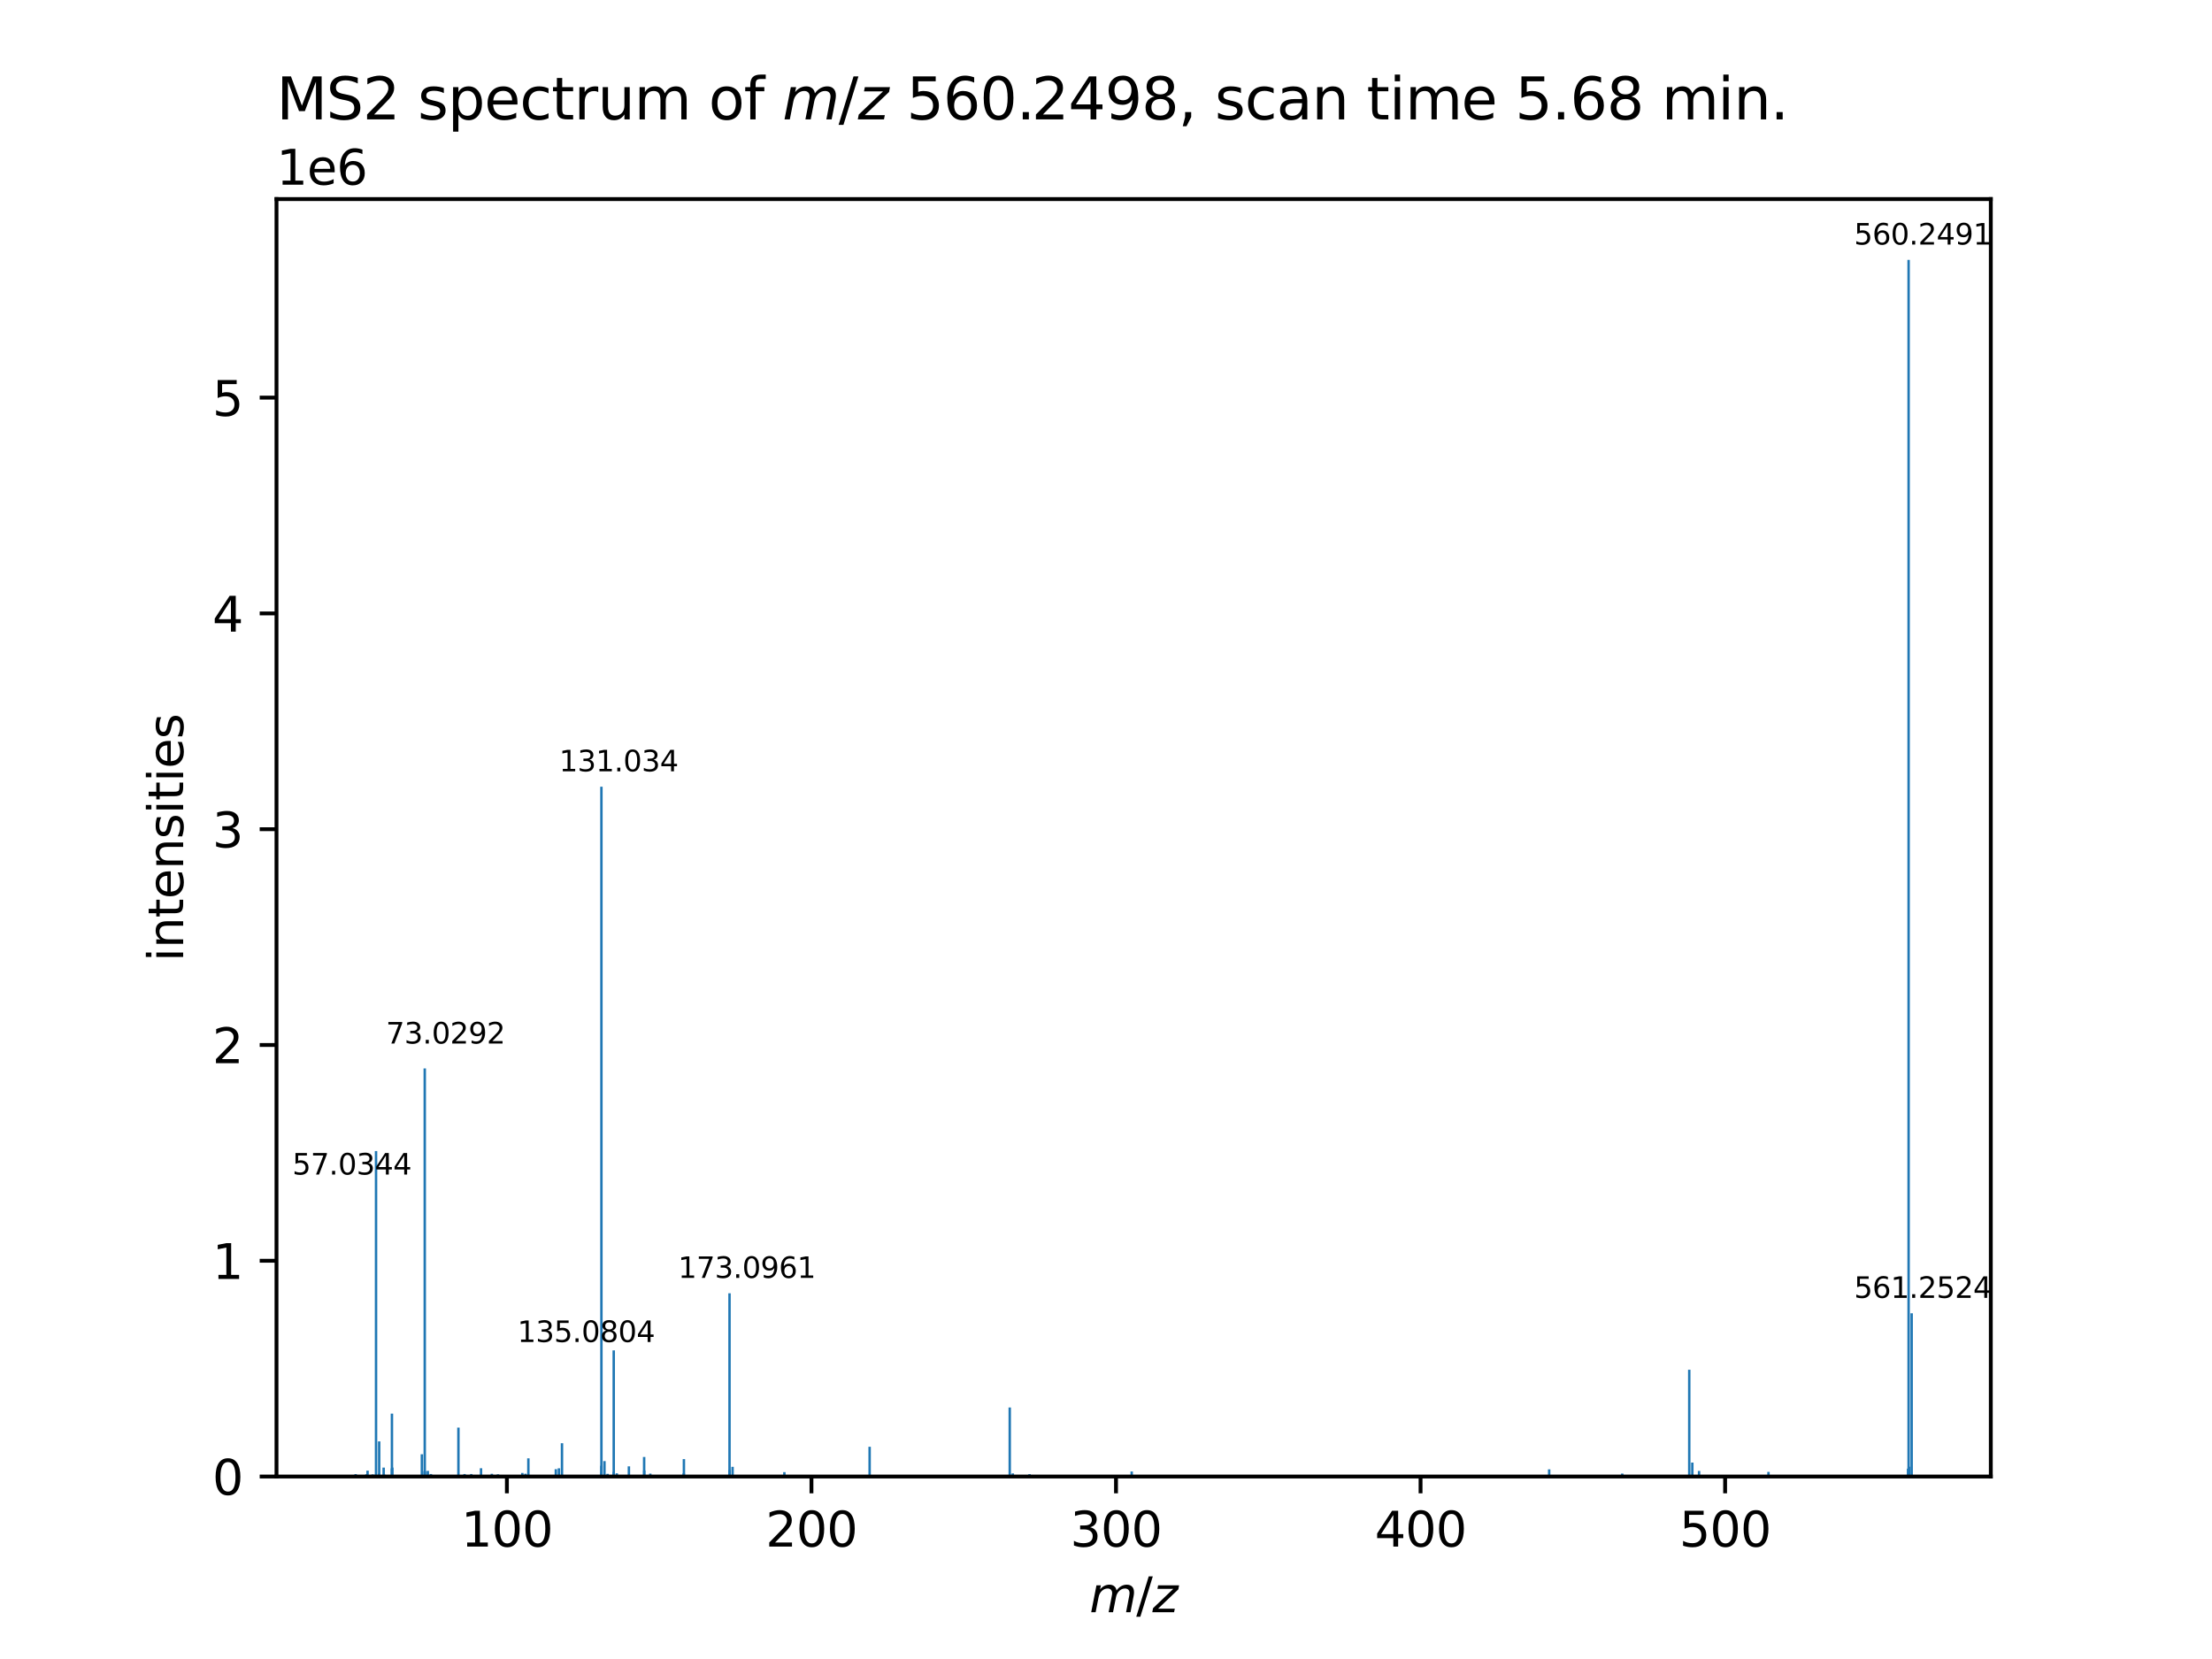 <?xml version="1.0" encoding="utf-8" standalone="no"?>
<!DOCTYPE svg PUBLIC "-//W3C//DTD SVG 1.1//EN"
  "http://www.w3.org/Graphics/SVG/1.1/DTD/svg11.dtd">
<svg xmlns:xlink="http://www.w3.org/1999/xlink" width="460.8pt" height="345.6pt" viewBox="0 0 460.8 345.6" xmlns="http://www.w3.org/2000/svg" version="1.1">
 <defs>
  <style type="text/css">*{stroke-linejoin: round; stroke-linecap: butt}</style>
 </defs>
 <g id="figure_1">
  <g id="patch_1">
   <path d="M 0 345.6 
L 460.8 345.6 
L 460.8 0 
L 0 0 
z
" style="fill: #ffffff"/>
  </g>
  <g id="axes_1">
   <g id="patch_2">
    <path d="M 57.6 307.584 
L 414.72 307.584 
L 414.72 41.472 
L 57.6 41.472 
z
" style="fill: #ffffff"/>
   </g>
   <g id="patch_3">
    <path d="M 73.833 307.584 
L 74.34 307.584 
L 74.34 307.081 
L 73.833 307.081 
z
" clip-path="url(#p6b75720b52)" style="fill: #1f77b4"/>
   </g>
   <g id="patch_4">
    <path d="M 76.095 307.584 
L 76.602 307.584 
L 76.602 307.111 
L 76.095 307.111 
z
" clip-path="url(#p6b75720b52)" style="fill: #1f77b4"/>
   </g>
   <g id="patch_5">
    <path d="M 76.316 307.584 
L 76.823 307.584 
L 76.823 306.367 
L 76.316 306.367 
z
" clip-path="url(#p6b75720b52)" style="fill: #1f77b4"/>
   </g>
   <g id="patch_6">
    <path d="M 77.378 307.584 
L 77.885 307.584 
L 77.885 307.146 
L 77.378 307.146 
z
" clip-path="url(#p6b75720b52)" style="fill: #1f77b4"/>
   </g>
   <g id="patch_7">
    <path d="M 78.06 307.584 
L 78.567 307.584 
L 78.567 307.176 
L 78.06 307.176 
z
" clip-path="url(#p6b75720b52)" style="fill: #1f77b4"/>
   </g>
   <g id="patch_8">
    <path d="M 78.084 307.584 
L 78.592 307.584 
L 78.592 239.782 
L 78.084 239.782 
z
" clip-path="url(#p6b75720b52)" style="fill: #1f77b4"/>
   </g>
   <g id="patch_9">
    <path d="M 78.721 307.584 
L 79.228 307.584 
L 79.228 306.986 
L 78.721 306.986 
z
" clip-path="url(#p6b75720b52)" style="fill: #1f77b4"/>
   </g>
   <g id="patch_10">
    <path d="M 78.739 307.584 
L 79.246 307.584 
L 79.246 300.264 
L 78.739 300.264 
z
" clip-path="url(#p6b75720b52)" style="fill: #1f77b4"/>
   </g>
   <g id="patch_11">
    <path d="M 79.668 307.584 
L 80.175 307.584 
L 80.175 305.722 
L 79.668 305.722 
z
" clip-path="url(#p6b75720b52)" style="fill: #1f77b4"/>
   </g>
   <g id="patch_12">
    <path d="M 79.76 307.584 
L 80.267 307.584 
L 80.267 307.16 
L 79.76 307.16 
z
" clip-path="url(#p6b75720b52)" style="fill: #1f77b4"/>
   </g>
   <g id="patch_13">
    <path d="M 81.391 307.584 
L 81.898 307.584 
L 81.898 305.895 
L 81.391 305.895 
z
" clip-path="url(#p6b75720b52)" style="fill: #1f77b4"/>
   </g>
   <g id="patch_14">
    <path d="M 81.393 307.584 
L 81.9 307.584 
L 81.9 294.486 
L 81.393 294.486 
z
" clip-path="url(#p6b75720b52)" style="fill: #1f77b4"/>
   </g>
   <g id="patch_15">
    <path d="M 81.464 307.584 
L 81.971 307.584 
L 81.971 305.712 
L 81.464 305.712 
z
" clip-path="url(#p6b75720b52)" style="fill: #1f77b4"/>
   </g>
   <g id="patch_16">
    <path d="M 87.631 307.584 
L 88.138 307.584 
L 88.138 302.952 
L 87.631 302.952 
z
" clip-path="url(#p6b75720b52)" style="fill: #1f77b4"/>
   </g>
   <g id="patch_17">
    <path d="M 88.229 307.584 
L 88.737 307.584 
L 88.737 306.547 
L 88.229 306.547 
z
" clip-path="url(#p6b75720b52)" style="fill: #1f77b4"/>
   </g>
   <g id="patch_18">
    <path d="M 88.23 307.584 
L 88.737 307.584 
L 88.737 306.431 
L 88.23 306.431 
z
" clip-path="url(#p6b75720b52)" style="fill: #1f77b4"/>
   </g>
   <g id="patch_19">
    <path d="M 88.232 307.584 
L 88.739 307.584 
L 88.739 222.568 
L 88.232 222.568 
z
" clip-path="url(#p6b75720b52)" style="fill: #1f77b4"/>
   </g>
   <g id="patch_20">
    <path d="M 88.868 307.584 
L 89.376 307.584 
L 89.376 306.415 
L 88.868 306.415 
z
" clip-path="url(#p6b75720b52)" style="fill: #1f77b4"/>
   </g>
   <g id="patch_21">
    <path d="M 89.511 307.584 
L 90.018 307.584 
L 90.018 307.059 
L 89.511 307.059 
z
" clip-path="url(#p6b75720b52)" style="fill: #1f77b4"/>
   </g>
   <g id="patch_22">
    <path d="M 95.244 307.584 
L 95.751 307.584 
L 95.751 297.396 
L 95.244 297.396 
z
" clip-path="url(#p6b75720b52)" style="fill: #1f77b4"/>
   </g>
   <g id="patch_23">
    <path d="M 96.523 307.584 
L 97.03 307.584 
L 97.03 307.063 
L 96.523 307.063 
z
" clip-path="url(#p6b75720b52)" style="fill: #1f77b4"/>
   </g>
   <g id="patch_24">
    <path d="M 97.917 307.584 
L 98.424 307.584 
L 98.424 307.063 
L 97.917 307.063 
z
" clip-path="url(#p6b75720b52)" style="fill: #1f77b4"/>
   </g>
   <g id="patch_25">
    <path d="M 99.951 307.584 
L 100.458 307.584 
L 100.458 305.855 
L 99.951 305.855 
z
" clip-path="url(#p6b75720b52)" style="fill: #1f77b4"/>
   </g>
   <g id="patch_26">
    <path d="M 102.203 307.584 
L 102.71 307.584 
L 102.71 307.02 
L 102.203 307.02 
z
" clip-path="url(#p6b75720b52)" style="fill: #1f77b4"/>
   </g>
   <g id="patch_27">
    <path d="M 103.479 307.584 
L 103.987 307.584 
L 103.987 307.122 
L 103.479 307.122 
z
" clip-path="url(#p6b75720b52)" style="fill: #1f77b4"/>
   </g>
   <g id="patch_28">
    <path d="M 108.56 307.584 
L 109.067 307.584 
L 109.067 306.846 
L 108.56 306.846 
z
" clip-path="url(#p6b75720b52)" style="fill: #1f77b4"/>
   </g>
   <g id="patch_29">
    <path d="M 109.207 307.584 
L 109.715 307.584 
L 109.715 307.003 
L 109.207 307.003 
z
" clip-path="url(#p6b75720b52)" style="fill: #1f77b4"/>
   </g>
   <g id="patch_30">
    <path d="M 109.816 307.584 
L 110.323 307.584 
L 110.323 303.801 
L 109.816 303.801 
z
" clip-path="url(#p6b75720b52)" style="fill: #1f77b4"/>
   </g>
   <g id="patch_31">
    <path d="M 115.539 307.584 
L 116.047 307.584 
L 116.047 306.053 
L 115.539 306.053 
z
" clip-path="url(#p6b75720b52)" style="fill: #1f77b4"/>
   </g>
   <g id="patch_32">
    <path d="M 116.173 307.584 
L 116.681 307.584 
L 116.681 305.87 
L 116.173 305.87 
z
" clip-path="url(#p6b75720b52)" style="fill: #1f77b4"/>
   </g>
   <g id="patch_33">
    <path d="M 116.818 307.584 
L 117.325 307.584 
L 117.325 300.65 
L 116.818 300.65 
z
" clip-path="url(#p6b75720b52)" style="fill: #1f77b4"/>
   </g>
   <g id="patch_34">
    <path d="M 125.02 307.584 
L 125.527 307.584 
L 125.527 306.801 
L 125.02 306.801 
z
" clip-path="url(#p6b75720b52)" style="fill: #1f77b4"/>
   </g>
   <g id="patch_35">
    <path d="M 125.027 307.584 
L 125.535 307.584 
L 125.535 305.346 
L 125.027 305.346 
z
" clip-path="url(#p6b75720b52)" style="fill: #1f77b4"/>
   </g>
   <g id="patch_36">
    <path d="M 125.032 307.584 
L 125.54 307.584 
L 125.54 163.883 
L 125.032 163.883 
z
" clip-path="url(#p6b75720b52)" style="fill: #1f77b4"/>
   </g>
   <g id="patch_37">
    <path d="M 125.669 307.584 
L 126.176 307.584 
L 126.176 304.368 
L 125.669 304.368 
z
" clip-path="url(#p6b75720b52)" style="fill: #1f77b4"/>
   </g>
   <g id="patch_38">
    <path d="M 126.32 307.584 
L 126.828 307.584 
L 126.828 307.032 
L 126.32 307.032 
z
" clip-path="url(#p6b75720b52)" style="fill: #1f77b4"/>
   </g>
   <g id="patch_39">
    <path d="M 127.593 307.584 
L 128.1 307.584 
L 128.1 306.634 
L 127.593 306.634 
z
" clip-path="url(#p6b75720b52)" style="fill: #1f77b4"/>
   </g>
   <g id="patch_40">
    <path d="M 127.6 307.584 
L 128.107 307.584 
L 128.107 281.314 
L 127.6 281.314 
z
" clip-path="url(#p6b75720b52)" style="fill: #1f77b4"/>
   </g>
   <g id="patch_41">
    <path d="M 127.606 307.584 
L 128.114 307.584 
L 128.114 307.033 
L 127.606 307.033 
z
" clip-path="url(#p6b75720b52)" style="fill: #1f77b4"/>
   </g>
   <g id="patch_42">
    <path d="M 128.236 307.584 
L 128.744 307.584 
L 128.744 306.923 
L 128.236 306.923 
z
" clip-path="url(#p6b75720b52)" style="fill: #1f77b4"/>
   </g>
   <g id="patch_43">
    <path d="M 130.758 307.584 
L 131.266 307.584 
L 131.266 305.47 
L 130.758 305.47 
z
" clip-path="url(#p6b75720b52)" style="fill: #1f77b4"/>
   </g>
   <g id="patch_44">
    <path d="M 133.934 307.584 
L 134.442 307.584 
L 134.442 303.513 
L 133.934 303.513 
z
" clip-path="url(#p6b75720b52)" style="fill: #1f77b4"/>
   </g>
   <g id="patch_45">
    <path d="M 133.957 307.584 
L 134.465 307.584 
L 134.465 306.324 
L 133.957 306.324 
z
" clip-path="url(#p6b75720b52)" style="fill: #1f77b4"/>
   </g>
   <g id="patch_46">
    <path d="M 135.213 307.584 
L 135.72 307.584 
L 135.72 306.979 
L 135.213 306.979 
z
" clip-path="url(#p6b75720b52)" style="fill: #1f77b4"/>
   </g>
   <g id="patch_47">
    <path d="M 142.186 307.584 
L 142.694 307.584 
L 142.694 306.902 
L 142.186 306.902 
z
" clip-path="url(#p6b75720b52)" style="fill: #1f77b4"/>
   </g>
   <g id="patch_48">
    <path d="M 142.215 307.584 
L 142.723 307.584 
L 142.723 303.953 
L 142.215 303.953 
z
" clip-path="url(#p6b75720b52)" style="fill: #1f77b4"/>
   </g>
   <g id="patch_49">
    <path d="M 151.708 307.584 
L 152.216 307.584 
L 152.216 306.245 
L 151.708 306.245 
z
" clip-path="url(#p6b75720b52)" style="fill: #1f77b4"/>
   </g>
   <g id="patch_50">
    <path d="M 151.718 307.584 
L 152.226 307.584 
L 152.226 269.415 
L 151.718 269.415 
z
" clip-path="url(#p6b75720b52)" style="fill: #1f77b4"/>
   </g>
   <g id="patch_51">
    <path d="M 151.728 307.584 
L 152.236 307.584 
L 152.236 306.456 
L 151.728 306.456 
z
" clip-path="url(#p6b75720b52)" style="fill: #1f77b4"/>
   </g>
   <g id="patch_52">
    <path d="M 152.355 307.584 
L 152.862 307.584 
L 152.862 305.567 
L 152.355 305.567 
z
" clip-path="url(#p6b75720b52)" style="fill: #1f77b4"/>
   </g>
   <g id="patch_53">
    <path d="M 163.145 307.584 
L 163.653 307.584 
L 163.653 306.676 
L 163.145 306.676 
z
" clip-path="url(#p6b75720b52)" style="fill: #1f77b4"/>
   </g>
   <g id="patch_54">
    <path d="M 180.906 307.584 
L 181.413 307.584 
L 181.413 301.392 
L 180.906 301.392 
z
" clip-path="url(#p6b75720b52)" style="fill: #1f77b4"/>
   </g>
   <g id="patch_55">
    <path d="M 210.076 307.584 
L 210.583 307.584 
L 210.583 307.22 
L 210.076 307.22 
z
" clip-path="url(#p6b75720b52)" style="fill: #1f77b4"/>
   </g>
   <g id="patch_56">
    <path d="M 210.093 307.584 
L 210.601 307.584 
L 210.601 293.208 
L 210.093 293.208 
z
" clip-path="url(#p6b75720b52)" style="fill: #1f77b4"/>
   </g>
   <g id="patch_57">
    <path d="M 210.73 307.584 
L 211.238 307.584 
L 211.238 306.927 
L 210.73 306.927 
z
" clip-path="url(#p6b75720b52)" style="fill: #1f77b4"/>
   </g>
   <g id="patch_58">
    <path d="M 214.218 307.584 
L 214.726 307.584 
L 214.726 307.09 
L 214.218 307.09 
z
" clip-path="url(#p6b75720b52)" style="fill: #1f77b4"/>
   </g>
   <g id="patch_59">
    <path d="M 235.501 307.584 
L 236.009 307.584 
L 236.009 306.539 
L 235.501 306.539 
z
" clip-path="url(#p6b75720b52)" style="fill: #1f77b4"/>
   </g>
   <g id="patch_60">
    <path d="M 322.465 307.584 
L 322.972 307.584 
L 322.972 306.097 
L 322.465 306.097 
z
" clip-path="url(#p6b75720b52)" style="fill: #1f77b4"/>
   </g>
   <g id="patch_61">
    <path d="M 337.692 307.584 
L 338.2 307.584 
L 338.2 306.964 
L 337.692 306.964 
z
" clip-path="url(#p6b75720b52)" style="fill: #1f77b4"/>
   </g>
   <g id="patch_62">
    <path d="M 351.65 307.584 
L 352.158 307.584 
L 352.158 285.335 
L 351.65 285.335 
z
" clip-path="url(#p6b75720b52)" style="fill: #1f77b4"/>
   </g>
   <g id="patch_63">
    <path d="M 352.287 307.584 
L 352.794 307.584 
L 352.794 304.687 
L 352.287 304.687 
z
" clip-path="url(#p6b75720b52)" style="fill: #1f77b4"/>
   </g>
   <g id="patch_64">
    <path d="M 353.691 307.584 
L 354.199 307.584 
L 354.199 306.428 
L 353.691 306.428 
z
" clip-path="url(#p6b75720b52)" style="fill: #1f77b4"/>
   </g>
   <g id="patch_65">
    <path d="M 368.154 307.584 
L 368.662 307.584 
L 368.662 306.623 
L 368.154 306.623 
z
" clip-path="url(#p6b75720b52)" style="fill: #1f77b4"/>
   </g>
   <g id="patch_66">
    <path d="M 397.228 307.584 
L 397.736 307.584 
L 397.736 305.95 
L 397.228 305.95 
z
" clip-path="url(#p6b75720b52)" style="fill: #1f77b4"/>
   </g>
   <g id="patch_67">
    <path d="M 397.343 307.584 
L 397.851 307.584 
L 397.851 54.144 
L 397.343 54.144 
z
" clip-path="url(#p6b75720b52)" style="fill: #1f77b4"/>
   </g>
   <g id="patch_68">
    <path d="M 397.458 307.584 
L 397.965 307.584 
L 397.965 305.537 
L 397.458 305.537 
z
" clip-path="url(#p6b75720b52)" style="fill: #1f77b4"/>
   </g>
   <g id="patch_69">
    <path d="M 397.98 307.584 
L 398.487 307.584 
L 398.487 273.574 
L 397.98 273.574 
z
" clip-path="url(#p6b75720b52)" style="fill: #1f77b4"/>
   </g>
   <g id="matplotlib.axis_1">
    <g id="xtick_1">
     <g id="line2d_1">
      <defs>
       <path id="me44ce294c4" d="M 0 0 
L 0 3.5 
" style="stroke: #000000; stroke-width: 0.8"/>
      </defs>
      <g>
       <use xlink:href="#me44ce294c4" x="105.597" y="307.584" style="stroke: #000000; stroke-width: 0.8"/>
      </g>
     </g>
     <g id="text_1">
      <!-- 100 -->
      <g transform="translate(96.053 322.182) scale(0.1 -0.1)">
       <defs>
        <path id="DejaVuSans-31" d="M 794 531 
L 1825 531 
L 1825 4091 
L 703 3866 
L 703 4441 
L 1819 4666 
L 2450 4666 
L 2450 531 
L 3481 531 
L 3481 0 
L 794 0 
L 794 531 
z
" transform="scale(0.016)"/>
        <path id="DejaVuSans-30" d="M 2034 4250 
Q 1547 4250 1301 3770 
Q 1056 3291 1056 2328 
Q 1056 1369 1301 889 
Q 1547 409 2034 409 
Q 2525 409 2770 889 
Q 3016 1369 3016 2328 
Q 3016 3291 2770 3770 
Q 2525 4250 2034 4250 
z
M 2034 4750 
Q 2819 4750 3233 4129 
Q 3647 3509 3647 2328 
Q 3647 1150 3233 529 
Q 2819 -91 2034 -91 
Q 1250 -91 836 529 
Q 422 1150 422 2328 
Q 422 3509 836 4129 
Q 1250 4750 2034 4750 
z
" transform="scale(0.016)"/>
       </defs>
       <use xlink:href="#DejaVuSans-31"/>
       <use xlink:href="#DejaVuSans-30" x="63.623"/>
       <use xlink:href="#DejaVuSans-30" x="127.246"/>
      </g>
     </g>
    </g>
    <g id="xtick_2">
     <g id="line2d_2">
      <g>
       <use xlink:href="#me44ce294c4" x="169.041" y="307.584" style="stroke: #000000; stroke-width: 0.8"/>
      </g>
     </g>
     <g id="text_2">
      <!-- 200 -->
      <g transform="translate(159.497 322.182) scale(0.1 -0.1)">
       <defs>
        <path id="DejaVuSans-32" d="M 1228 531 
L 3431 531 
L 3431 0 
L 469 0 
L 469 531 
Q 828 903 1448 1529 
Q 2069 2156 2228 2338 
Q 2531 2678 2651 2914 
Q 2772 3150 2772 3378 
Q 2772 3750 2511 3984 
Q 2250 4219 1831 4219 
Q 1534 4219 1204 4116 
Q 875 4013 500 3803 
L 500 4441 
Q 881 4594 1212 4672 
Q 1544 4750 1819 4750 
Q 2544 4750 2975 4387 
Q 3406 4025 3406 3419 
Q 3406 3131 3298 2873 
Q 3191 2616 2906 2266 
Q 2828 2175 2409 1742 
Q 1991 1309 1228 531 
z
" transform="scale(0.016)"/>
       </defs>
       <use xlink:href="#DejaVuSans-32"/>
       <use xlink:href="#DejaVuSans-30" x="63.623"/>
       <use xlink:href="#DejaVuSans-30" x="127.246"/>
      </g>
     </g>
    </g>
    <g id="xtick_3">
     <g id="line2d_3">
      <g>
       <use xlink:href="#me44ce294c4" x="232.485" y="307.584" style="stroke: #000000; stroke-width: 0.8"/>
      </g>
     </g>
     <g id="text_3">
      <!-- 300 -->
      <g transform="translate(222.941 322.182) scale(0.1 -0.1)">
       <defs>
        <path id="DejaVuSans-33" d="M 2597 2516 
Q 3050 2419 3304 2112 
Q 3559 1806 3559 1356 
Q 3559 666 3084 287 
Q 2609 -91 1734 -91 
Q 1441 -91 1130 -33 
Q 819 25 488 141 
L 488 750 
Q 750 597 1062 519 
Q 1375 441 1716 441 
Q 2309 441 2620 675 
Q 2931 909 2931 1356 
Q 2931 1769 2642 2001 
Q 2353 2234 1838 2234 
L 1294 2234 
L 1294 2753 
L 1863 2753 
Q 2328 2753 2575 2939 
Q 2822 3125 2822 3475 
Q 2822 3834 2567 4026 
Q 2313 4219 1838 4219 
Q 1578 4219 1281 4162 
Q 984 4106 628 3988 
L 628 4550 
Q 988 4650 1302 4700 
Q 1616 4750 1894 4750 
Q 2613 4750 3031 4423 
Q 3450 4097 3450 3541 
Q 3450 3153 3228 2886 
Q 3006 2619 2597 2516 
z
" transform="scale(0.016)"/>
       </defs>
       <use xlink:href="#DejaVuSans-33"/>
       <use xlink:href="#DejaVuSans-30" x="63.623"/>
       <use xlink:href="#DejaVuSans-30" x="127.246"/>
      </g>
     </g>
    </g>
    <g id="xtick_4">
     <g id="line2d_4">
      <g>
       <use xlink:href="#me44ce294c4" x="295.929" y="307.584" style="stroke: #000000; stroke-width: 0.8"/>
      </g>
     </g>
     <g id="text_4">
      <!-- 400 -->
      <g transform="translate(286.385 322.182) scale(0.1 -0.1)">
       <defs>
        <path id="DejaVuSans-34" d="M 2419 4116 
L 825 1625 
L 2419 1625 
L 2419 4116 
z
M 2253 4666 
L 3047 4666 
L 3047 1625 
L 3713 1625 
L 3713 1100 
L 3047 1100 
L 3047 0 
L 2419 0 
L 2419 1100 
L 313 1100 
L 313 1709 
L 2253 4666 
z
" transform="scale(0.016)"/>
       </defs>
       <use xlink:href="#DejaVuSans-34"/>
       <use xlink:href="#DejaVuSans-30" x="63.623"/>
       <use xlink:href="#DejaVuSans-30" x="127.246"/>
      </g>
     </g>
    </g>
    <g id="xtick_5">
     <g id="line2d_5">
      <g>
       <use xlink:href="#me44ce294c4" x="359.373" y="307.584" style="stroke: #000000; stroke-width: 0.8"/>
      </g>
     </g>
     <g id="text_5">
      <!-- 500 -->
      <g transform="translate(349.829 322.182) scale(0.1 -0.1)">
       <defs>
        <path id="DejaVuSans-35" d="M 691 4666 
L 3169 4666 
L 3169 4134 
L 1269 4134 
L 1269 2991 
Q 1406 3038 1543 3061 
Q 1681 3084 1819 3084 
Q 2600 3084 3056 2656 
Q 3513 2228 3513 1497 
Q 3513 744 3044 326 
Q 2575 -91 1722 -91 
Q 1428 -91 1123 -41 
Q 819 9 494 109 
L 494 744 
Q 775 591 1075 516 
Q 1375 441 1709 441 
Q 2250 441 2565 725 
Q 2881 1009 2881 1497 
Q 2881 1984 2565 2268 
Q 2250 2553 1709 2553 
Q 1456 2553 1204 2497 
Q 953 2441 691 2322 
L 691 4666 
z
" transform="scale(0.016)"/>
       </defs>
       <use xlink:href="#DejaVuSans-35"/>
       <use xlink:href="#DejaVuSans-30" x="63.623"/>
       <use xlink:href="#DejaVuSans-30" x="127.246"/>
      </g>
     </g>
    </g>
    <g id="text_6">
     <!-- ${m/z}$ -->
     <g transform="translate(226.96 335.861) scale(0.1 -0.1)">
      <defs>
       <path id="DejaVuSans-Oblique-6d" d="M 5747 2113 
L 5338 0 
L 4763 0 
L 5166 2094 
Q 5191 2228 5203 2325 
Q 5216 2422 5216 2491 
Q 5216 2772 5059 2928 
Q 4903 3084 4622 3084 
Q 4203 3084 3875 2770 
Q 3547 2456 3450 1953 
L 3066 0 
L 2491 0 
L 2900 2094 
Q 2925 2209 2937 2307 
Q 2950 2406 2950 2484 
Q 2950 2769 2794 2926 
Q 2638 3084 2363 3084 
Q 1938 3084 1609 2770 
Q 1281 2456 1184 1953 
L 800 0 
L 225 0 
L 909 3500 
L 1484 3500 
L 1375 2956 
Q 1609 3263 1923 3423 
Q 2238 3584 2597 3584 
Q 2978 3584 3223 3384 
Q 3469 3184 3519 2828 
Q 3781 3197 4126 3390 
Q 4472 3584 4856 3584 
Q 5306 3584 5551 3325 
Q 5797 3066 5797 2591 
Q 5797 2488 5784 2364 
Q 5772 2241 5747 2113 
z
" transform="scale(0.016)"/>
       <path id="DejaVuSans-2f" d="M 1625 4666 
L 2156 4666 
L 531 -594 
L 0 -594 
L 1625 4666 
z
" transform="scale(0.016)"/>
       <path id="DejaVuSans-Oblique-7a" d="M 744 3500 
L 3475 3500 
L 3372 2975 
L 738 459 
L 2913 459 
L 2822 0 
L -19 0 
L 84 525 
L 2719 3041 
L 653 3041 
L 744 3500 
z
" transform="scale(0.016)"/>
      </defs>
      <use xlink:href="#DejaVuSans-Oblique-6d" transform="translate(0 0.094)"/>
      <use xlink:href="#DejaVuSans-2f" transform="translate(97.412 0.094)"/>
      <use xlink:href="#DejaVuSans-Oblique-7a" transform="translate(131.104 0.094)"/>
     </g>
    </g>
   </g>
   <g id="matplotlib.axis_2">
    <g id="ytick_1">
     <g id="line2d_6">
      <defs>
       <path id="m1255dd7e4f" d="M 0 0 
L -3.5 0 
" style="stroke: #000000; stroke-width: 0.8"/>
      </defs>
      <g>
       <use xlink:href="#m1255dd7e4f" x="57.6" y="307.584" style="stroke: #000000; stroke-width: 0.8"/>
      </g>
     </g>
     <g id="text_7">
      <!-- 0 -->
      <g transform="translate(44.237 311.383) scale(0.1 -0.1)">
       <use xlink:href="#DejaVuSans-30"/>
      </g>
     </g>
    </g>
    <g id="ytick_2">
     <g id="line2d_7">
      <g>
       <use xlink:href="#m1255dd7e4f" x="57.6" y="262.634" style="stroke: #000000; stroke-width: 0.8"/>
      </g>
     </g>
     <g id="text_8">
      <!-- 1 -->
      <g transform="translate(44.237 266.433) scale(0.1 -0.1)">
       <use xlink:href="#DejaVuSans-31"/>
      </g>
     </g>
    </g>
    <g id="ytick_3">
     <g id="line2d_8">
      <g>
       <use xlink:href="#m1255dd7e4f" x="57.6" y="217.684" style="stroke: #000000; stroke-width: 0.8"/>
      </g>
     </g>
     <g id="text_9">
      <!-- 2 -->
      <g transform="translate(44.237 221.483) scale(0.1 -0.1)">
       <use xlink:href="#DejaVuSans-32"/>
      </g>
     </g>
    </g>
    <g id="ytick_4">
     <g id="line2d_9">
      <g>
       <use xlink:href="#m1255dd7e4f" x="57.6" y="172.734" style="stroke: #000000; stroke-width: 0.8"/>
      </g>
     </g>
     <g id="text_10">
      <!-- 3 -->
      <g transform="translate(44.237 176.533) scale(0.1 -0.1)">
       <use xlink:href="#DejaVuSans-33"/>
      </g>
     </g>
    </g>
    <g id="ytick_5">
     <g id="line2d_10">
      <g>
       <use xlink:href="#m1255dd7e4f" x="57.6" y="127.784" style="stroke: #000000; stroke-width: 0.8"/>
      </g>
     </g>
     <g id="text_11">
      <!-- 4 -->
      <g transform="translate(44.237 131.583) scale(0.1 -0.1)">
       <use xlink:href="#DejaVuSans-34"/>
      </g>
     </g>
    </g>
    <g id="ytick_6">
     <g id="line2d_11">
      <g>
       <use xlink:href="#m1255dd7e4f" x="57.6" y="82.834" style="stroke: #000000; stroke-width: 0.8"/>
      </g>
     </g>
     <g id="text_12">
      <!-- 5 -->
      <g transform="translate(44.237 86.633) scale(0.1 -0.1)">
       <use xlink:href="#DejaVuSans-35"/>
      </g>
     </g>
    </g>
    <g id="text_13">
     <!-- intensities -->
     <g transform="translate(38.158 200.315) rotate(-90) scale(0.1 -0.1)">
      <defs>
       <path id="DejaVuSans-69" d="M 603 3500 
L 1178 3500 
L 1178 0 
L 603 0 
L 603 3500 
z
M 603 4863 
L 1178 4863 
L 1178 4134 
L 603 4134 
L 603 4863 
z
" transform="scale(0.016)"/>
       <path id="DejaVuSans-6e" d="M 3513 2113 
L 3513 0 
L 2938 0 
L 2938 2094 
Q 2938 2591 2744 2837 
Q 2550 3084 2163 3084 
Q 1697 3084 1428 2787 
Q 1159 2491 1159 1978 
L 1159 0 
L 581 0 
L 581 3500 
L 1159 3500 
L 1159 2956 
Q 1366 3272 1645 3428 
Q 1925 3584 2291 3584 
Q 2894 3584 3203 3211 
Q 3513 2838 3513 2113 
z
" transform="scale(0.016)"/>
       <path id="DejaVuSans-74" d="M 1172 4494 
L 1172 3500 
L 2356 3500 
L 2356 3053 
L 1172 3053 
L 1172 1153 
Q 1172 725 1289 603 
Q 1406 481 1766 481 
L 2356 481 
L 2356 0 
L 1766 0 
Q 1100 0 847 248 
Q 594 497 594 1153 
L 594 3053 
L 172 3053 
L 172 3500 
L 594 3500 
L 594 4494 
L 1172 4494 
z
" transform="scale(0.016)"/>
       <path id="DejaVuSans-65" d="M 3597 1894 
L 3597 1613 
L 953 1613 
Q 991 1019 1311 708 
Q 1631 397 2203 397 
Q 2534 397 2845 478 
Q 3156 559 3463 722 
L 3463 178 
Q 3153 47 2828 -22 
Q 2503 -91 2169 -91 
Q 1331 -91 842 396 
Q 353 884 353 1716 
Q 353 2575 817 3079 
Q 1281 3584 2069 3584 
Q 2775 3584 3186 3129 
Q 3597 2675 3597 1894 
z
M 3022 2063 
Q 3016 2534 2758 2815 
Q 2500 3097 2075 3097 
Q 1594 3097 1305 2825 
Q 1016 2553 972 2059 
L 3022 2063 
z
" transform="scale(0.016)"/>
       <path id="DejaVuSans-73" d="M 2834 3397 
L 2834 2853 
Q 2591 2978 2328 3040 
Q 2066 3103 1784 3103 
Q 1356 3103 1142 2972 
Q 928 2841 928 2578 
Q 928 2378 1081 2264 
Q 1234 2150 1697 2047 
L 1894 2003 
Q 2506 1872 2764 1633 
Q 3022 1394 3022 966 
Q 3022 478 2636 193 
Q 2250 -91 1575 -91 
Q 1294 -91 989 -36 
Q 684 19 347 128 
L 347 722 
Q 666 556 975 473 
Q 1284 391 1588 391 
Q 1994 391 2212 530 
Q 2431 669 2431 922 
Q 2431 1156 2273 1281 
Q 2116 1406 1581 1522 
L 1381 1569 
Q 847 1681 609 1914 
Q 372 2147 372 2553 
Q 372 3047 722 3315 
Q 1072 3584 1716 3584 
Q 2034 3584 2315 3537 
Q 2597 3491 2834 3397 
z
" transform="scale(0.016)"/>
      </defs>
      <use xlink:href="#DejaVuSans-69"/>
      <use xlink:href="#DejaVuSans-6e" x="27.783"/>
      <use xlink:href="#DejaVuSans-74" x="91.162"/>
      <use xlink:href="#DejaVuSans-65" x="130.371"/>
      <use xlink:href="#DejaVuSans-6e" x="191.895"/>
      <use xlink:href="#DejaVuSans-73" x="255.273"/>
      <use xlink:href="#DejaVuSans-69" x="307.373"/>
      <use xlink:href="#DejaVuSans-74" x="335.156"/>
      <use xlink:href="#DejaVuSans-69" x="374.365"/>
      <use xlink:href="#DejaVuSans-65" x="402.148"/>
      <use xlink:href="#DejaVuSans-73" x="463.672"/>
     </g>
    </g>
    <g id="text_14">
     <!-- 1e6 -->
     <g transform="translate(57.6 38.472) scale(0.1 -0.1)">
      <defs>
       <path id="DejaVuSans-36" d="M 2113 2584 
Q 1688 2584 1439 2293 
Q 1191 2003 1191 1497 
Q 1191 994 1439 701 
Q 1688 409 2113 409 
Q 2538 409 2786 701 
Q 3034 994 3034 1497 
Q 3034 2003 2786 2293 
Q 2538 2584 2113 2584 
z
M 3366 4563 
L 3366 3988 
Q 3128 4100 2886 4159 
Q 2644 4219 2406 4219 
Q 1781 4219 1451 3797 
Q 1122 3375 1075 2522 
Q 1259 2794 1537 2939 
Q 1816 3084 2150 3084 
Q 2853 3084 3261 2657 
Q 3669 2231 3669 1497 
Q 3669 778 3244 343 
Q 2819 -91 2113 -91 
Q 1303 -91 875 529 
Q 447 1150 447 2328 
Q 447 3434 972 4092 
Q 1497 4750 2381 4750 
Q 2619 4750 2861 4703 
Q 3103 4656 3366 4563 
z
" transform="scale(0.016)"/>
      </defs>
      <use xlink:href="#DejaVuSans-31"/>
      <use xlink:href="#DejaVuSans-65" x="63.623"/>
      <use xlink:href="#DejaVuSans-36" x="125.146"/>
     </g>
    </g>
   </g>
   <g id="patch_70">
    <path d="M 57.6 307.584 
L 57.6 41.472 
" style="fill: none; stroke: #000000; stroke-width: 0.8; stroke-linejoin: miter; stroke-linecap: square"/>
   </g>
   <g id="patch_71">
    <path d="M 414.72 307.584 
L 414.72 41.472 
" style="fill: none; stroke: #000000; stroke-width: 0.8; stroke-linejoin: miter; stroke-linecap: square"/>
   </g>
   <g id="patch_72">
    <path d="M 57.6 307.584 
L 414.72 307.584 
" style="fill: none; stroke: #000000; stroke-width: 0.8; stroke-linejoin: miter; stroke-linecap: square"/>
   </g>
   <g id="patch_73">
    <path d="M 57.6 41.472 
L 414.72 41.472 
" style="fill: none; stroke: #000000; stroke-width: 0.8; stroke-linejoin: miter; stroke-linecap: square"/>
   </g>
   <g id="text_15">
    <!-- 57.0344 -->
    <g transform="translate(60.892 244.677) scale(0.06 -0.06)">
     <defs>
      <path id="DejaVuSans-37" d="M 525 4666 
L 3525 4666 
L 3525 4397 
L 1831 0 
L 1172 0 
L 2766 4134 
L 525 4134 
L 525 4666 
z
" transform="scale(0.016)"/>
      <path id="DejaVuSans-2e" d="M 684 794 
L 1344 794 
L 1344 0 
L 684 0 
L 684 794 
z
" transform="scale(0.016)"/>
     </defs>
     <use xlink:href="#DejaVuSans-35"/>
     <use xlink:href="#DejaVuSans-37" x="63.623"/>
     <use xlink:href="#DejaVuSans-2e" x="127.246"/>
     <use xlink:href="#DejaVuSans-30" x="159.033"/>
     <use xlink:href="#DejaVuSans-33" x="222.656"/>
     <use xlink:href="#DejaVuSans-34" x="286.279"/>
     <use xlink:href="#DejaVuSans-34" x="349.902"/>
    </g>
   </g>
   <g id="text_16">
    <!-- 73.0292 -->
    <g transform="translate(80.4 217.383) scale(0.06 -0.06)">
     <defs>
      <path id="DejaVuSans-39" d="M 703 97 
L 703 672 
Q 941 559 1184 500 
Q 1428 441 1663 441 
Q 2288 441 2617 861 
Q 2947 1281 2994 2138 
Q 2813 1869 2534 1725 
Q 2256 1581 1919 1581 
Q 1219 1581 811 2004 
Q 403 2428 403 3163 
Q 403 3881 828 4315 
Q 1253 4750 1959 4750 
Q 2769 4750 3195 4129 
Q 3622 3509 3622 2328 
Q 3622 1225 3098 567 
Q 2575 -91 1691 -91 
Q 1453 -91 1209 -44 
Q 966 3 703 97 
z
M 1959 2075 
Q 2384 2075 2632 2365 
Q 2881 2656 2881 3163 
Q 2881 3666 2632 3958 
Q 2384 4250 1959 4250 
Q 1534 4250 1286 3958 
Q 1038 3666 1038 3163 
Q 1038 2656 1286 2365 
Q 1534 2075 1959 2075 
z
" transform="scale(0.016)"/>
     </defs>
     <use xlink:href="#DejaVuSans-37"/>
     <use xlink:href="#DejaVuSans-33" x="63.623"/>
     <use xlink:href="#DejaVuSans-2e" x="127.246"/>
     <use xlink:href="#DejaVuSans-30" x="159.033"/>
     <use xlink:href="#DejaVuSans-32" x="222.656"/>
     <use xlink:href="#DejaVuSans-39" x="286.279"/>
     <use xlink:href="#DejaVuSans-32" x="349.902"/>
    </g>
   </g>
   <g id="text_17">
    <!-- 131.034 -->
    <g transform="translate(116.48 160.679) scale(0.06 -0.06)">
     <use xlink:href="#DejaVuSans-31"/>
     <use xlink:href="#DejaVuSans-33" x="63.623"/>
     <use xlink:href="#DejaVuSans-31" x="127.246"/>
     <use xlink:href="#DejaVuSans-2e" x="190.869"/>
     <use xlink:href="#DejaVuSans-30" x="222.656"/>
     <use xlink:href="#DejaVuSans-33" x="286.279"/>
     <use xlink:href="#DejaVuSans-34" x="349.902"/>
    </g>
   </g>
   <g id="text_18">
    <!-- 135.0804 -->
    <g transform="translate(107.779 279.559) scale(0.06 -0.06)">
     <defs>
      <path id="DejaVuSans-38" d="M 2034 2216 
Q 1584 2216 1326 1975 
Q 1069 1734 1069 1313 
Q 1069 891 1326 650 
Q 1584 409 2034 409 
Q 2484 409 2743 651 
Q 3003 894 3003 1313 
Q 3003 1734 2745 1975 
Q 2488 2216 2034 2216 
z
M 1403 2484 
Q 997 2584 770 2862 
Q 544 3141 544 3541 
Q 544 4100 942 4425 
Q 1341 4750 2034 4750 
Q 2731 4750 3128 4425 
Q 3525 4100 3525 3541 
Q 3525 3141 3298 2862 
Q 3072 2584 2669 2484 
Q 3125 2378 3379 2068 
Q 3634 1759 3634 1313 
Q 3634 634 3220 271 
Q 2806 -91 2034 -91 
Q 1263 -91 848 271 
Q 434 634 434 1313 
Q 434 1759 690 2068 
Q 947 2378 1403 2484 
z
M 1172 3481 
Q 1172 3119 1398 2916 
Q 1625 2713 2034 2713 
Q 2441 2713 2670 2916 
Q 2900 3119 2900 3481 
Q 2900 3844 2670 4047 
Q 2441 4250 2034 4250 
Q 1625 4250 1398 4047 
Q 1172 3844 1172 3481 
z
" transform="scale(0.016)"/>
     </defs>
     <use xlink:href="#DejaVuSans-31"/>
     <use xlink:href="#DejaVuSans-33" x="63.623"/>
     <use xlink:href="#DejaVuSans-35" x="127.246"/>
     <use xlink:href="#DejaVuSans-2e" x="190.869"/>
     <use xlink:href="#DejaVuSans-30" x="222.656"/>
     <use xlink:href="#DejaVuSans-38" x="286.279"/>
     <use xlink:href="#DejaVuSans-30" x="349.902"/>
     <use xlink:href="#DejaVuSans-34" x="413.525"/>
    </g>
   </g>
   <g id="text_19">
    <!-- 173.0961 -->
    <g transform="translate(141.257 266.21) scale(0.06 -0.06)">
     <use xlink:href="#DejaVuSans-31"/>
     <use xlink:href="#DejaVuSans-37" x="63.623"/>
     <use xlink:href="#DejaVuSans-33" x="127.246"/>
     <use xlink:href="#DejaVuSans-2e" x="190.869"/>
     <use xlink:href="#DejaVuSans-30" x="222.656"/>
     <use xlink:href="#DejaVuSans-39" x="286.279"/>
     <use xlink:href="#DejaVuSans-36" x="349.902"/>
     <use xlink:href="#DejaVuSans-31" x="413.525"/>
    </g>
   </g>
   <g id="text_20">
    <!-- 560.2491 -->
    <g transform="translate(386.23 50.94) scale(0.06 -0.06)">
     <use xlink:href="#DejaVuSans-35"/>
     <use xlink:href="#DejaVuSans-36" x="63.623"/>
     <use xlink:href="#DejaVuSans-30" x="127.246"/>
     <use xlink:href="#DejaVuSans-2e" x="190.869"/>
     <use xlink:href="#DejaVuSans-32" x="222.656"/>
     <use xlink:href="#DejaVuSans-34" x="286.279"/>
     <use xlink:href="#DejaVuSans-39" x="349.902"/>
     <use xlink:href="#DejaVuSans-31" x="413.525"/>
    </g>
   </g>
   <g id="text_21">
    <!-- 561.2524 -->
    <g transform="translate(386.23 270.37) scale(0.06 -0.06)">
     <use xlink:href="#DejaVuSans-35"/>
     <use xlink:href="#DejaVuSans-36" x="63.623"/>
     <use xlink:href="#DejaVuSans-31" x="127.246"/>
     <use xlink:href="#DejaVuSans-2e" x="190.869"/>
     <use xlink:href="#DejaVuSans-32" x="222.656"/>
     <use xlink:href="#DejaVuSans-35" x="286.279"/>
     <use xlink:href="#DejaVuSans-32" x="349.902"/>
     <use xlink:href="#DejaVuSans-34" x="413.525"/>
    </g>
   </g>
   <g id="text_22">
    <!-- MS2 spectrum of ${m/z}$ 560.2498, scan time 5.68 min. -->
    <g transform="translate(57.6 24.874) scale(0.12 -0.12)">
     <defs>
      <path id="DejaVuSans-4d" d="M 628 4666 
L 1569 4666 
L 2759 1491 
L 3956 4666 
L 4897 4666 
L 4897 0 
L 4281 0 
L 4281 4097 
L 3078 897 
L 2444 897 
L 1241 4097 
L 1241 0 
L 628 0 
L 628 4666 
z
" transform="scale(0.016)"/>
      <path id="DejaVuSans-53" d="M 3425 4513 
L 3425 3897 
Q 3066 4069 2747 4153 
Q 2428 4238 2131 4238 
Q 1616 4238 1336 4038 
Q 1056 3838 1056 3469 
Q 1056 3159 1242 3001 
Q 1428 2844 1947 2747 
L 2328 2669 
Q 3034 2534 3370 2195 
Q 3706 1856 3706 1288 
Q 3706 609 3251 259 
Q 2797 -91 1919 -91 
Q 1588 -91 1214 -16 
Q 841 59 441 206 
L 441 856 
Q 825 641 1194 531 
Q 1563 422 1919 422 
Q 2459 422 2753 634 
Q 3047 847 3047 1241 
Q 3047 1584 2836 1778 
Q 2625 1972 2144 2069 
L 1759 2144 
Q 1053 2284 737 2584 
Q 422 2884 422 3419 
Q 422 4038 858 4394 
Q 1294 4750 2059 4750 
Q 2388 4750 2728 4690 
Q 3069 4631 3425 4513 
z
" transform="scale(0.016)"/>
      <path id="DejaVuSans-20" transform="scale(0.016)"/>
      <path id="DejaVuSans-70" d="M 1159 525 
L 1159 -1331 
L 581 -1331 
L 581 3500 
L 1159 3500 
L 1159 2969 
Q 1341 3281 1617 3432 
Q 1894 3584 2278 3584 
Q 2916 3584 3314 3078 
Q 3713 2572 3713 1747 
Q 3713 922 3314 415 
Q 2916 -91 2278 -91 
Q 1894 -91 1617 61 
Q 1341 213 1159 525 
z
M 3116 1747 
Q 3116 2381 2855 2742 
Q 2594 3103 2138 3103 
Q 1681 3103 1420 2742 
Q 1159 2381 1159 1747 
Q 1159 1113 1420 752 
Q 1681 391 2138 391 
Q 2594 391 2855 752 
Q 3116 1113 3116 1747 
z
" transform="scale(0.016)"/>
      <path id="DejaVuSans-63" d="M 3122 3366 
L 3122 2828 
Q 2878 2963 2633 3030 
Q 2388 3097 2138 3097 
Q 1578 3097 1268 2742 
Q 959 2388 959 1747 
Q 959 1106 1268 751 
Q 1578 397 2138 397 
Q 2388 397 2633 464 
Q 2878 531 3122 666 
L 3122 134 
Q 2881 22 2623 -34 
Q 2366 -91 2075 -91 
Q 1284 -91 818 406 
Q 353 903 353 1747 
Q 353 2603 823 3093 
Q 1294 3584 2113 3584 
Q 2378 3584 2631 3529 
Q 2884 3475 3122 3366 
z
" transform="scale(0.016)"/>
      <path id="DejaVuSans-72" d="M 2631 2963 
Q 2534 3019 2420 3045 
Q 2306 3072 2169 3072 
Q 1681 3072 1420 2755 
Q 1159 2438 1159 1844 
L 1159 0 
L 581 0 
L 581 3500 
L 1159 3500 
L 1159 2956 
Q 1341 3275 1631 3429 
Q 1922 3584 2338 3584 
Q 2397 3584 2469 3576 
Q 2541 3569 2628 3553 
L 2631 2963 
z
" transform="scale(0.016)"/>
      <path id="DejaVuSans-75" d="M 544 1381 
L 544 3500 
L 1119 3500 
L 1119 1403 
Q 1119 906 1312 657 
Q 1506 409 1894 409 
Q 2359 409 2629 706 
Q 2900 1003 2900 1516 
L 2900 3500 
L 3475 3500 
L 3475 0 
L 2900 0 
L 2900 538 
Q 2691 219 2414 64 
Q 2138 -91 1772 -91 
Q 1169 -91 856 284 
Q 544 659 544 1381 
z
M 1991 3584 
L 1991 3584 
z
" transform="scale(0.016)"/>
      <path id="DejaVuSans-6d" d="M 3328 2828 
Q 3544 3216 3844 3400 
Q 4144 3584 4550 3584 
Q 5097 3584 5394 3201 
Q 5691 2819 5691 2113 
L 5691 0 
L 5113 0 
L 5113 2094 
Q 5113 2597 4934 2840 
Q 4756 3084 4391 3084 
Q 3944 3084 3684 2787 
Q 3425 2491 3425 1978 
L 3425 0 
L 2847 0 
L 2847 2094 
Q 2847 2600 2669 2842 
Q 2491 3084 2119 3084 
Q 1678 3084 1418 2786 
Q 1159 2488 1159 1978 
L 1159 0 
L 581 0 
L 581 3500 
L 1159 3500 
L 1159 2956 
Q 1356 3278 1631 3431 
Q 1906 3584 2284 3584 
Q 2666 3584 2933 3390 
Q 3200 3197 3328 2828 
z
" transform="scale(0.016)"/>
      <path id="DejaVuSans-6f" d="M 1959 3097 
Q 1497 3097 1228 2736 
Q 959 2375 959 1747 
Q 959 1119 1226 758 
Q 1494 397 1959 397 
Q 2419 397 2687 759 
Q 2956 1122 2956 1747 
Q 2956 2369 2687 2733 
Q 2419 3097 1959 3097 
z
M 1959 3584 
Q 2709 3584 3137 3096 
Q 3566 2609 3566 1747 
Q 3566 888 3137 398 
Q 2709 -91 1959 -91 
Q 1206 -91 779 398 
Q 353 888 353 1747 
Q 353 2609 779 3096 
Q 1206 3584 1959 3584 
z
" transform="scale(0.016)"/>
      <path id="DejaVuSans-66" d="M 2375 4863 
L 2375 4384 
L 1825 4384 
Q 1516 4384 1395 4259 
Q 1275 4134 1275 3809 
L 1275 3500 
L 2222 3500 
L 2222 3053 
L 1275 3053 
L 1275 0 
L 697 0 
L 697 3053 
L 147 3053 
L 147 3500 
L 697 3500 
L 697 3744 
Q 697 4328 969 4595 
Q 1241 4863 1831 4863 
L 2375 4863 
z
" transform="scale(0.016)"/>
      <path id="DejaVuSans-2c" d="M 750 794 
L 1409 794 
L 1409 256 
L 897 -744 
L 494 -744 
L 750 256 
L 750 794 
z
" transform="scale(0.016)"/>
      <path id="DejaVuSans-61" d="M 2194 1759 
Q 1497 1759 1228 1600 
Q 959 1441 959 1056 
Q 959 750 1161 570 
Q 1363 391 1709 391 
Q 2188 391 2477 730 
Q 2766 1069 2766 1631 
L 2766 1759 
L 2194 1759 
z
M 3341 1997 
L 3341 0 
L 2766 0 
L 2766 531 
Q 2569 213 2275 61 
Q 1981 -91 1556 -91 
Q 1019 -91 701 211 
Q 384 513 384 1019 
Q 384 1609 779 1909 
Q 1175 2209 1959 2209 
L 2766 2209 
L 2766 2266 
Q 2766 2663 2505 2880 
Q 2244 3097 1772 3097 
Q 1472 3097 1187 3025 
Q 903 2953 641 2809 
L 641 3341 
Q 956 3463 1253 3523 
Q 1550 3584 1831 3584 
Q 2591 3584 2966 3190 
Q 3341 2797 3341 1997 
z
" transform="scale(0.016)"/>
     </defs>
     <use xlink:href="#DejaVuSans-4d" transform="translate(0 0.016)"/>
     <use xlink:href="#DejaVuSans-53" transform="translate(86.279 0.016)"/>
     <use xlink:href="#DejaVuSans-32" transform="translate(149.756 0.016)"/>
     <use xlink:href="#DejaVuSans-20" transform="translate(213.379 0.016)"/>
     <use xlink:href="#DejaVuSans-73" transform="translate(245.166 0.016)"/>
     <use xlink:href="#DejaVuSans-70" transform="translate(297.266 0.016)"/>
     <use xlink:href="#DejaVuSans-65" transform="translate(360.742 0.016)"/>
     <use xlink:href="#DejaVuSans-63" transform="translate(422.266 0.016)"/>
     <use xlink:href="#DejaVuSans-74" transform="translate(477.246 0.016)"/>
     <use xlink:href="#DejaVuSans-72" transform="translate(516.455 0.016)"/>
     <use xlink:href="#DejaVuSans-75" transform="translate(557.568 0.016)"/>
     <use xlink:href="#DejaVuSans-6d" transform="translate(620.947 0.016)"/>
     <use xlink:href="#DejaVuSans-20" transform="translate(718.359 0.016)"/>
     <use xlink:href="#DejaVuSans-6f" transform="translate(750.146 0.016)"/>
     <use xlink:href="#DejaVuSans-66" transform="translate(811.328 0.016)"/>
     <use xlink:href="#DejaVuSans-20" transform="translate(846.533 0.016)"/>
     <use xlink:href="#DejaVuSans-Oblique-6d" transform="translate(878.32 0.016)"/>
     <use xlink:href="#DejaVuSans-2f" transform="translate(975.732 0.016)"/>
     <use xlink:href="#DejaVuSans-Oblique-7a" transform="translate(1009.424 0.016)"/>
     <use xlink:href="#DejaVuSans-20" transform="translate(1061.914 0.016)"/>
     <use xlink:href="#DejaVuSans-35" transform="translate(1093.701 0.016)"/>
     <use xlink:href="#DejaVuSans-36" transform="translate(1157.324 0.016)"/>
     <use xlink:href="#DejaVuSans-30" transform="translate(1220.947 0.016)"/>
     <use xlink:href="#DejaVuSans-2e" transform="translate(1284.57 0.016)"/>
     <use xlink:href="#DejaVuSans-32" transform="translate(1310.857 0.016)"/>
     <use xlink:href="#DejaVuSans-34" transform="translate(1374.48 0.016)"/>
     <use xlink:href="#DejaVuSans-39" transform="translate(1438.104 0.016)"/>
     <use xlink:href="#DejaVuSans-38" transform="translate(1501.727 0.016)"/>
     <use xlink:href="#DejaVuSans-2c" transform="translate(1565.35 0.016)"/>
     <use xlink:href="#DejaVuSans-20" transform="translate(1597.137 0.016)"/>
     <use xlink:href="#DejaVuSans-73" transform="translate(1628.924 0.016)"/>
     <use xlink:href="#DejaVuSans-63" transform="translate(1681.023 0.016)"/>
     <use xlink:href="#DejaVuSans-61" transform="translate(1736.004 0.016)"/>
     <use xlink:href="#DejaVuSans-6e" transform="translate(1797.283 0.016)"/>
     <use xlink:href="#DejaVuSans-20" transform="translate(1860.662 0.016)"/>
     <use xlink:href="#DejaVuSans-74" transform="translate(1892.449 0.016)"/>
     <use xlink:href="#DejaVuSans-69" transform="translate(1931.658 0.016)"/>
     <use xlink:href="#DejaVuSans-6d" transform="translate(1959.441 0.016)"/>
     <use xlink:href="#DejaVuSans-65" transform="translate(2056.854 0.016)"/>
     <use xlink:href="#DejaVuSans-20" transform="translate(2118.377 0.016)"/>
     <use xlink:href="#DejaVuSans-35" transform="translate(2150.164 0.016)"/>
     <use xlink:href="#DejaVuSans-2e" transform="translate(2213.787 0.016)"/>
     <use xlink:href="#DejaVuSans-36" transform="translate(2245.574 0.016)"/>
     <use xlink:href="#DejaVuSans-38" transform="translate(2309.197 0.016)"/>
     <use xlink:href="#DejaVuSans-20" transform="translate(2372.82 0.016)"/>
     <use xlink:href="#DejaVuSans-6d" transform="translate(2404.607 0.016)"/>
     <use xlink:href="#DejaVuSans-69" transform="translate(2502.02 0.016)"/>
     <use xlink:href="#DejaVuSans-6e" transform="translate(2529.803 0.016)"/>
     <use xlink:href="#DejaVuSans-2e" transform="translate(2593.182 0.016)"/>
    </g>
   </g>
  </g>
 </g>
 <defs>
  <clipPath id="p6b75720b52">
   <rect x="57.6" y="41.472" width="357.12" height="266.112"/>
  </clipPath>
 </defs>
</svg>

